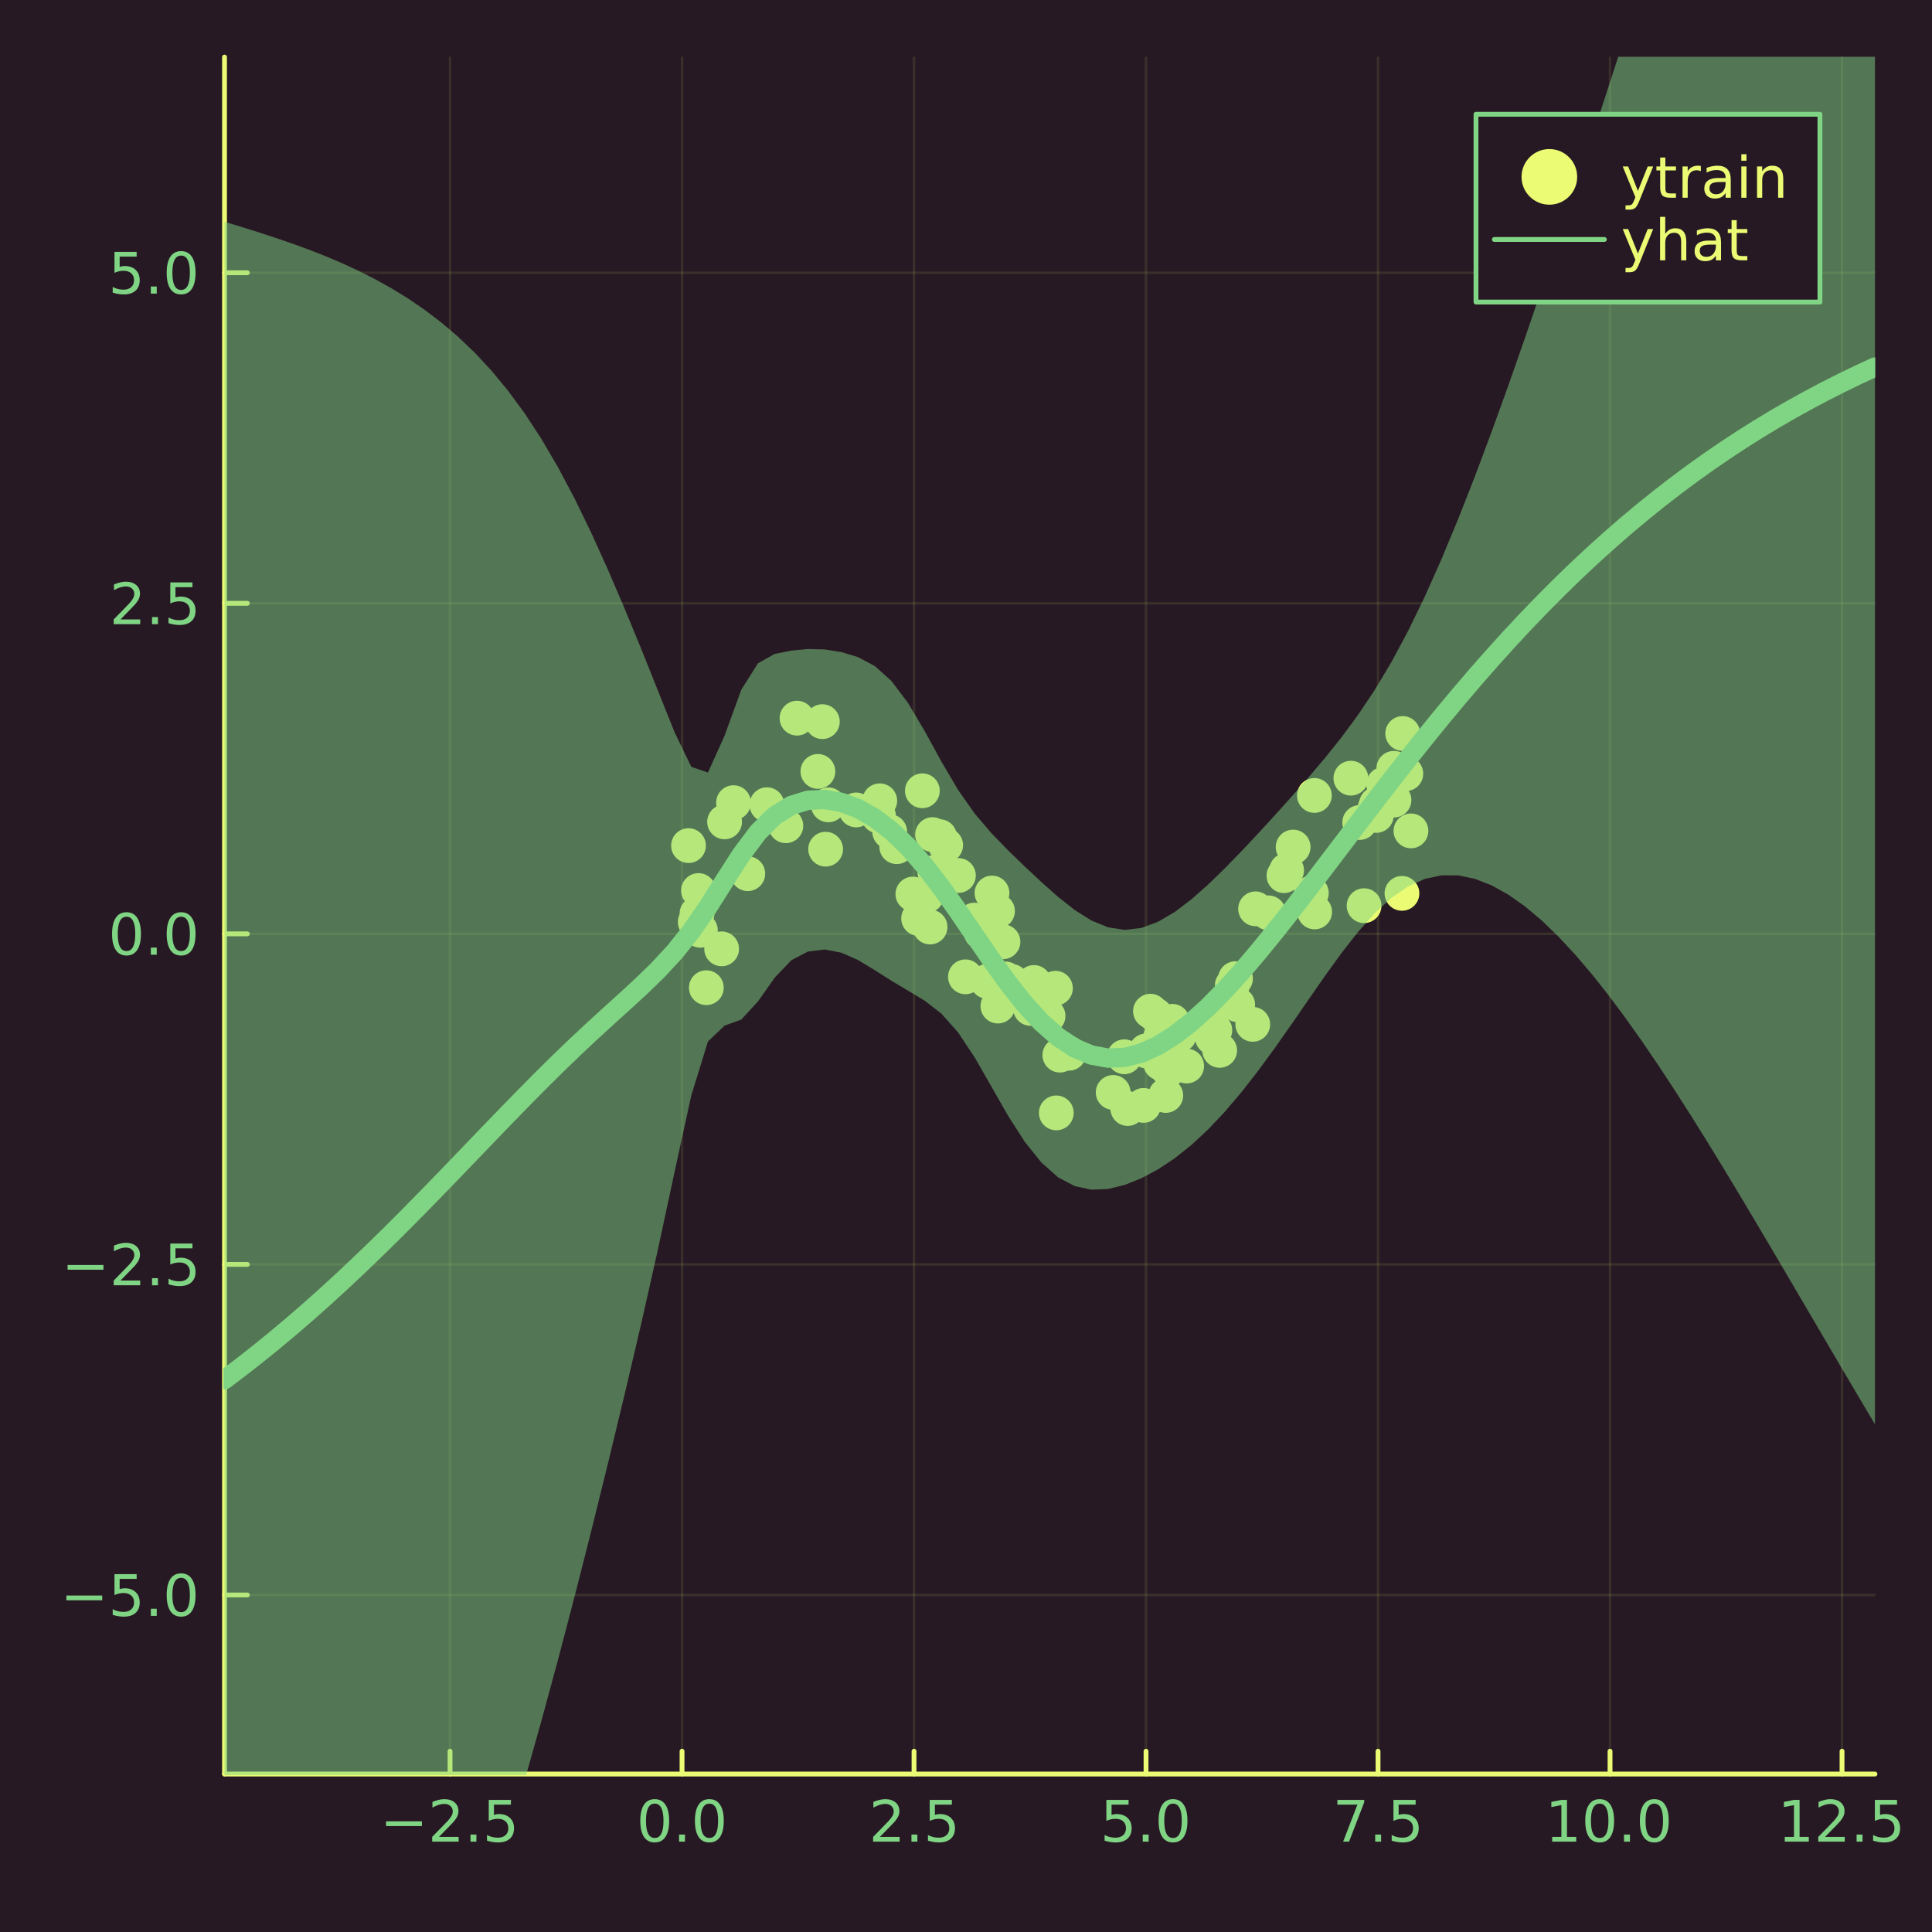 <?xml version="1.0" encoding="utf-8"?>
<svg xmlns="http://www.w3.org/2000/svg" xmlns:xlink="http://www.w3.org/1999/xlink" width="400" height="400" viewBox="0 0 1600 1600">
<rect x="0" y="0" width="1600" height="1600" fill="#808080" stroke="none"/>
<defs>
  <clipPath id="clip800">
    <rect x="0" y="0" width="1600" height="1600"/>
  </clipPath>
</defs>
<path clip-path="url(#clip800)" d="
M0 1600 L1600 1600 L1600 0 L0 0  Z
  " fill="#271924" fill-rule="evenodd" fill-opacity="1"/>
<defs>
  <clipPath id="clip801">
    <rect x="320" y="160" width="1121" height="1121"/>
  </clipPath>
</defs>
<path clip-path="url(#clip800)" d="
M185.936 1469.17 L1552.76 1469.17 L1552.76 47.244 L185.936 47.244  Z
  " fill="#271924" fill-rule="evenodd" fill-opacity="1"/>
<defs>
  <clipPath id="clip802">
    <rect x="185" y="47" width="1368" height="1423"/>
  </clipPath>
</defs>
<polyline clip-path="url(#clip802)" style="stroke:#ebfb73; stroke-linecap:round; stroke-linejoin:round; stroke-width:2; stroke-opacity:0.1; fill:none" points="
  372.701,1469.17 372.701,47.244 
  "/>
<polyline clip-path="url(#clip802)" style="stroke:#ebfb73; stroke-linecap:round; stroke-linejoin:round; stroke-width:2; stroke-opacity:0.1; fill:none" points="
  564.832,1469.17 564.832,47.244 
  "/>
<polyline clip-path="url(#clip802)" style="stroke:#ebfb73; stroke-linecap:round; stroke-linejoin:round; stroke-width:2; stroke-opacity:0.1; fill:none" points="
  756.963,1469.17 756.963,47.244 
  "/>
<polyline clip-path="url(#clip802)" style="stroke:#ebfb73; stroke-linecap:round; stroke-linejoin:round; stroke-width:2; stroke-opacity:0.1; fill:none" points="
  949.094,1469.17 949.094,47.244 
  "/>
<polyline clip-path="url(#clip802)" style="stroke:#ebfb73; stroke-linecap:round; stroke-linejoin:round; stroke-width:2; stroke-opacity:0.1; fill:none" points="
  1141.23,1469.17 1141.23,47.244 
  "/>
<polyline clip-path="url(#clip802)" style="stroke:#ebfb73; stroke-linecap:round; stroke-linejoin:round; stroke-width:2; stroke-opacity:0.1; fill:none" points="
  1333.36,1469.17 1333.36,47.244 
  "/>
<polyline clip-path="url(#clip802)" style="stroke:#ebfb73; stroke-linecap:round; stroke-linejoin:round; stroke-width:2; stroke-opacity:0.1; fill:none" points="
  1525.49,1469.17 1525.49,47.244 
  "/>
<polyline clip-path="url(#clip800)" style="stroke:#ebfb73; stroke-linecap:round; stroke-linejoin:round; stroke-width:4; stroke-opacity:1; fill:none" points="
  185.936,1469.17 1552.76,1469.17 
  "/>
<polyline clip-path="url(#clip800)" style="stroke:#ebfb73; stroke-linecap:round; stroke-linejoin:round; stroke-width:4; stroke-opacity:1; fill:none" points="
  372.701,1469.17 372.701,1450.27 
  "/>
<polyline clip-path="url(#clip800)" style="stroke:#ebfb73; stroke-linecap:round; stroke-linejoin:round; stroke-width:4; stroke-opacity:1; fill:none" points="
  564.832,1469.17 564.832,1450.27 
  "/>
<polyline clip-path="url(#clip800)" style="stroke:#ebfb73; stroke-linecap:round; stroke-linejoin:round; stroke-width:4; stroke-opacity:1; fill:none" points="
  756.963,1469.17 756.963,1450.27 
  "/>
<polyline clip-path="url(#clip800)" style="stroke:#ebfb73; stroke-linecap:round; stroke-linejoin:round; stroke-width:4; stroke-opacity:1; fill:none" points="
  949.094,1469.17 949.094,1450.27 
  "/>
<polyline clip-path="url(#clip800)" style="stroke:#ebfb73; stroke-linecap:round; stroke-linejoin:round; stroke-width:4; stroke-opacity:1; fill:none" points="
  1141.23,1469.17 1141.23,1450.27 
  "/>
<polyline clip-path="url(#clip800)" style="stroke:#ebfb73; stroke-linecap:round; stroke-linejoin:round; stroke-width:4; stroke-opacity:1; fill:none" points="
  1333.36,1469.17 1333.36,1450.27 
  "/>
<polyline clip-path="url(#clip800)" style="stroke:#ebfb73; stroke-linecap:round; stroke-linejoin:round; stroke-width:4; stroke-opacity:1; fill:none" points="
  1525.49,1469.17 1525.49,1450.27 
  "/>
<path clip-path="url(#clip800)" d="M319.727 1508.34 L349.402 1508.34 L349.402 1512.27 L319.727 1512.27 L319.727 1508.34 Z" fill="#80d584" fill-rule="evenodd" fill-opacity="1" /><path clip-path="url(#clip800)" d="M363.523 1521.23 L379.842 1521.23 L379.842 1525.17 L357.898 1525.17 L357.898 1521.23 Q360.56 1518.48 365.143 1513.85 Q369.749 1509.2 370.93 1507.85 Q373.175 1505.33 374.055 1503.59 Q374.958 1501.83 374.958 1500.14 Q374.958 1497.39 373.013 1495.65 Q371.092 1493.92 367.99 1493.92 Q365.791 1493.92 363.337 1494.68 Q360.907 1495.45 358.129 1497 L358.129 1492.27 Q360.953 1491.14 363.407 1490.56 Q365.861 1489.98 367.898 1489.98 Q373.268 1489.98 376.462 1492.67 Q379.657 1495.35 379.657 1499.84 Q379.657 1501.97 378.847 1503.89 Q378.06 1505.79 375.953 1508.39 Q375.374 1509.06 372.273 1512.27 Q369.171 1515.47 363.523 1521.23 Z" fill="#80d584" fill-rule="evenodd" fill-opacity="1" /><path clip-path="url(#clip800)" d="M389.657 1519.29 L394.541 1519.29 L394.541 1525.17 L389.657 1525.17 L389.657 1519.29 Z" fill="#80d584" fill-rule="evenodd" fill-opacity="1" /><path clip-path="url(#clip800)" d="M404.772 1490.61 L423.129 1490.61 L423.129 1494.54 L409.055 1494.54 L409.055 1503.02 Q410.073 1502.67 411.092 1502.51 Q412.11 1502.32 413.129 1502.32 Q418.916 1502.32 422.295 1505.49 Q425.675 1508.66 425.675 1514.08 Q425.675 1519.66 422.203 1522.76 Q418.731 1525.84 412.411 1525.84 Q410.235 1525.84 407.967 1525.47 Q405.721 1525.1 403.314 1524.36 L403.314 1519.66 Q405.397 1520.79 407.62 1521.35 Q409.842 1521.9 412.319 1521.9 Q416.323 1521.9 418.661 1519.8 Q420.999 1517.69 420.999 1514.08 Q420.999 1510.47 418.661 1508.36 Q416.323 1506.26 412.319 1506.26 Q410.444 1506.26 408.569 1506.67 Q406.717 1507.09 404.772 1507.97 L404.772 1490.61 Z" fill="#80d584" fill-rule="evenodd" fill-opacity="1" /><path clip-path="url(#clip800)" d="M542.216 1493.69 Q538.605 1493.69 536.777 1497.25 Q534.971 1500.79 534.971 1507.92 Q534.971 1515.03 536.777 1518.59 Q538.605 1522.14 542.216 1522.14 Q545.851 1522.14 547.656 1518.59 Q549.485 1515.03 549.485 1507.92 Q549.485 1500.79 547.656 1497.25 Q545.851 1493.69 542.216 1493.69 M542.216 1489.98 Q548.026 1489.98 551.082 1494.59 Q554.161 1499.17 554.161 1507.92 Q554.161 1516.65 551.082 1521.26 Q548.026 1525.84 542.216 1525.84 Q536.406 1525.84 533.327 1521.26 Q530.272 1516.65 530.272 1507.92 Q530.272 1499.17 533.327 1494.59 Q536.406 1489.98 542.216 1489.98 Z" fill="#80d584" fill-rule="evenodd" fill-opacity="1" /><path clip-path="url(#clip800)" d="M562.378 1519.29 L567.262 1519.29 L567.262 1525.17 L562.378 1525.17 L562.378 1519.29 Z" fill="#80d584" fill-rule="evenodd" fill-opacity="1" /><path clip-path="url(#clip800)" d="M587.448 1493.69 Q583.836 1493.69 582.008 1497.25 Q580.202 1500.79 580.202 1507.92 Q580.202 1515.03 582.008 1518.59 Q583.836 1522.14 587.448 1522.14 Q591.082 1522.14 592.887 1518.59 Q594.716 1515.03 594.716 1507.92 Q594.716 1500.79 592.887 1497.25 Q591.082 1493.69 587.448 1493.69 M587.448 1489.98 Q593.258 1489.98 596.313 1494.59 Q599.392 1499.17 599.392 1507.92 Q599.392 1516.65 596.313 1521.26 Q593.258 1525.84 587.448 1525.84 Q581.637 1525.84 578.559 1521.26 Q575.503 1516.65 575.503 1507.92 Q575.503 1499.17 578.559 1494.59 Q581.637 1489.98 587.448 1489.98 Z" fill="#80d584" fill-rule="evenodd" fill-opacity="1" /><path clip-path="url(#clip800)" d="M728.699 1521.23 L745.019 1521.23 L745.019 1525.17 L723.074 1525.17 L723.074 1521.23 Q725.736 1518.48 730.32 1513.85 Q734.926 1509.2 736.107 1507.85 Q738.352 1505.33 739.232 1503.59 Q740.134 1501.83 740.134 1500.14 Q740.134 1497.39 738.19 1495.65 Q736.269 1493.92 733.167 1493.92 Q730.968 1493.92 728.514 1494.68 Q726.084 1495.45 723.306 1497 L723.306 1492.27 Q726.13 1491.14 728.584 1490.56 Q731.037 1489.98 733.074 1489.98 Q738.445 1489.98 741.639 1492.67 Q744.834 1495.35 744.834 1499.84 Q744.834 1501.97 744.023 1503.89 Q743.236 1505.79 741.13 1508.39 Q740.551 1509.06 737.449 1512.27 Q734.347 1515.47 728.699 1521.23 Z" fill="#80d584" fill-rule="evenodd" fill-opacity="1" /><path clip-path="url(#clip800)" d="M754.833 1519.29 L759.718 1519.29 L759.718 1525.17 L754.833 1525.17 L754.833 1519.29 Z" fill="#80d584" fill-rule="evenodd" fill-opacity="1" /><path clip-path="url(#clip800)" d="M769.949 1490.61 L788.306 1490.61 L788.306 1494.54 L774.232 1494.54 L774.232 1503.02 Q775.25 1502.67 776.269 1502.51 Q777.287 1502.32 778.306 1502.32 Q784.093 1502.32 787.472 1505.49 Q790.852 1508.66 790.852 1514.08 Q790.852 1519.66 787.38 1522.76 Q783.907 1525.84 777.588 1525.84 Q775.412 1525.84 773.144 1525.47 Q770.898 1525.1 768.491 1524.36 L768.491 1519.66 Q770.574 1520.79 772.796 1521.35 Q775.019 1521.9 777.495 1521.9 Q781.5 1521.9 783.838 1519.8 Q786.176 1517.69 786.176 1514.08 Q786.176 1510.47 783.838 1508.36 Q781.5 1506.26 777.495 1506.26 Q775.62 1506.26 773.745 1506.67 Q771.894 1507.09 769.949 1507.97 L769.949 1490.61 Z" fill="#80d584" fill-rule="evenodd" fill-opacity="1" /><path clip-path="url(#clip800)" d="M916.259 1490.61 L934.615 1490.61 L934.615 1494.54 L920.541 1494.54 L920.541 1503.02 Q921.56 1502.67 922.578 1502.51 Q923.597 1502.32 924.615 1502.32 Q930.402 1502.32 933.782 1505.49 Q937.161 1508.66 937.161 1514.08 Q937.161 1519.66 933.689 1522.76 Q930.217 1525.84 923.898 1525.84 Q921.722 1525.84 919.453 1525.47 Q917.208 1525.1 914.8 1524.36 L914.8 1519.66 Q916.884 1520.79 919.106 1521.35 Q921.328 1521.9 923.805 1521.9 Q927.81 1521.9 930.148 1519.8 Q932.486 1517.69 932.486 1514.08 Q932.486 1510.47 930.148 1508.36 Q927.81 1506.26 923.805 1506.26 Q921.93 1506.26 920.055 1506.67 Q918.203 1507.09 916.259 1507.97 L916.259 1490.61 Z" fill="#80d584" fill-rule="evenodd" fill-opacity="1" /><path clip-path="url(#clip800)" d="M946.374 1519.29 L951.259 1519.29 L951.259 1525.17 L946.374 1525.17 L946.374 1519.29 Z" fill="#80d584" fill-rule="evenodd" fill-opacity="1" /><path clip-path="url(#clip800)" d="M971.444 1493.69 Q967.833 1493.69 966.004 1497.25 Q964.198 1500.79 964.198 1507.92 Q964.198 1515.03 966.004 1518.59 Q967.833 1522.14 971.444 1522.14 Q975.078 1522.14 976.883 1518.59 Q978.712 1515.03 978.712 1507.92 Q978.712 1500.79 976.883 1497.25 Q975.078 1493.69 971.444 1493.69 M971.444 1489.98 Q977.254 1489.98 980.309 1494.59 Q983.388 1499.17 983.388 1507.92 Q983.388 1516.65 980.309 1521.26 Q977.254 1525.84 971.444 1525.84 Q965.634 1525.84 962.555 1521.26 Q959.499 1516.65 959.499 1507.92 Q959.499 1499.17 962.555 1494.59 Q965.634 1489.98 971.444 1489.98 Z" fill="#80d584" fill-rule="evenodd" fill-opacity="1" /><path clip-path="url(#clip800)" d="M1107.55 1490.61 L1129.77 1490.61 L1129.77 1492.6 L1117.22 1525.17 L1112.34 1525.17 L1124.14 1494.54 L1107.55 1494.54 L1107.55 1490.61 Z" fill="#80d584" fill-rule="evenodd" fill-opacity="1" /><path clip-path="url(#clip800)" d="M1138.89 1519.29 L1143.77 1519.29 L1143.77 1525.17 L1138.89 1525.17 L1138.89 1519.29 Z" fill="#80d584" fill-rule="evenodd" fill-opacity="1" /><path clip-path="url(#clip800)" d="M1154 1490.61 L1172.36 1490.61 L1172.36 1494.54 L1158.29 1494.54 L1158.29 1503.02 Q1159.3 1502.67 1160.32 1502.51 Q1161.34 1502.32 1162.36 1502.32 Q1168.15 1502.32 1171.53 1505.49 Q1174.91 1508.66 1174.91 1514.08 Q1174.91 1519.66 1171.43 1522.76 Q1167.96 1525.84 1161.64 1525.84 Q1159.47 1525.84 1157.2 1525.47 Q1154.95 1525.1 1152.54 1524.36 L1152.54 1519.66 Q1154.63 1520.79 1156.85 1521.35 Q1159.07 1521.9 1161.55 1521.9 Q1165.55 1521.9 1167.89 1519.8 Q1170.23 1517.69 1170.23 1514.08 Q1170.23 1510.47 1167.89 1508.36 Q1165.55 1506.26 1161.55 1506.26 Q1159.67 1506.26 1157.8 1506.67 Q1155.95 1507.09 1154 1507.97 L1154 1490.61 Z" fill="#80d584" fill-rule="evenodd" fill-opacity="1" /><path clip-path="url(#clip800)" d="M1285.43 1521.23 L1293.07 1521.23 L1293.07 1494.87 L1284.76 1496.53 L1284.76 1492.27 L1293.02 1490.61 L1297.7 1490.61 L1297.7 1521.23 L1305.34 1521.23 L1305.34 1525.17 L1285.43 1525.17 L1285.43 1521.23 Z" fill="#80d584" fill-rule="evenodd" fill-opacity="1" /><path clip-path="url(#clip800)" d="M1324.78 1493.69 Q1321.17 1493.69 1319.34 1497.25 Q1317.53 1500.79 1317.53 1507.92 Q1317.53 1515.03 1319.34 1518.59 Q1321.17 1522.14 1324.78 1522.14 Q1328.41 1522.14 1330.22 1518.59 Q1332.05 1515.03 1332.05 1507.92 Q1332.05 1500.79 1330.22 1497.25 Q1328.41 1493.69 1324.78 1493.69 M1324.78 1489.98 Q1330.59 1489.98 1333.65 1494.59 Q1336.72 1499.17 1336.72 1507.92 Q1336.72 1516.65 1333.65 1521.26 Q1330.59 1525.84 1324.78 1525.84 Q1318.97 1525.84 1315.89 1521.26 Q1312.84 1516.65 1312.84 1507.92 Q1312.84 1499.17 1315.89 1494.59 Q1318.97 1489.98 1324.78 1489.98 Z" fill="#80d584" fill-rule="evenodd" fill-opacity="1" /><path clip-path="url(#clip800)" d="M1344.94 1519.29 L1349.83 1519.29 L1349.83 1525.17 L1344.94 1525.17 L1344.94 1519.29 Z" fill="#80d584" fill-rule="evenodd" fill-opacity="1" /><path clip-path="url(#clip800)" d="M1370.01 1493.69 Q1366.4 1493.69 1364.57 1497.25 Q1362.77 1500.79 1362.77 1507.92 Q1362.77 1515.03 1364.57 1518.59 Q1366.4 1522.14 1370.01 1522.14 Q1373.65 1522.14 1375.45 1518.59 Q1377.28 1515.03 1377.28 1507.92 Q1377.28 1500.79 1375.45 1497.25 Q1373.65 1493.69 1370.01 1493.69 M1370.01 1489.98 Q1375.82 1489.98 1378.88 1494.59 Q1381.96 1499.17 1381.96 1507.92 Q1381.96 1516.65 1378.88 1521.26 Q1375.82 1525.84 1370.01 1525.84 Q1364.2 1525.84 1361.12 1521.26 Q1358.07 1516.65 1358.07 1507.92 Q1358.07 1499.17 1361.12 1494.59 Q1364.2 1489.98 1370.01 1489.98 Z" fill="#80d584" fill-rule="evenodd" fill-opacity="1" /><path clip-path="url(#clip800)" d="M1478.06 1521.23 L1485.7 1521.23 L1485.7 1494.87 L1477.39 1496.53 L1477.39 1492.27 L1485.65 1490.61 L1490.33 1490.61 L1490.33 1521.23 L1497.96 1521.23 L1497.96 1525.17 L1478.06 1525.17 L1478.06 1521.23 Z" fill="#80d584" fill-rule="evenodd" fill-opacity="1" /><path clip-path="url(#clip800)" d="M1511.44 1521.23 L1527.76 1521.23 L1527.76 1525.17 L1505.81 1525.17 L1505.81 1521.23 Q1508.47 1518.48 1513.06 1513.85 Q1517.66 1509.2 1518.84 1507.85 Q1521.09 1505.33 1521.97 1503.59 Q1522.87 1501.83 1522.87 1500.14 Q1522.87 1497.39 1520.93 1495.65 Q1519.01 1493.92 1515.9 1493.92 Q1513.71 1493.92 1511.25 1494.68 Q1508.82 1495.45 1506.04 1497 L1506.04 1492.27 Q1508.87 1491.14 1511.32 1490.56 Q1513.77 1489.98 1515.81 1489.98 Q1521.18 1489.98 1524.38 1492.67 Q1527.57 1495.35 1527.57 1499.84 Q1527.57 1501.97 1526.76 1503.89 Q1525.97 1505.79 1523.87 1508.39 Q1523.29 1509.06 1520.19 1512.27 Q1517.09 1515.47 1511.44 1521.23 Z" fill="#80d584" fill-rule="evenodd" fill-opacity="1" /><path clip-path="url(#clip800)" d="M1537.57 1519.29 L1542.46 1519.29 L1542.46 1525.17 L1537.57 1525.17 L1537.57 1519.29 Z" fill="#80d584" fill-rule="evenodd" fill-opacity="1" /><path clip-path="url(#clip800)" d="M1552.69 1490.61 L1571.04 1490.61 L1571.04 1494.54 L1556.97 1494.54 L1556.97 1503.02 Q1557.99 1502.67 1559.01 1502.51 Q1560.02 1502.32 1561.04 1502.32 Q1566.83 1502.32 1570.21 1505.49 Q1573.59 1508.66 1573.59 1514.08 Q1573.59 1519.66 1570.12 1522.76 Q1566.64 1525.84 1560.33 1525.84 Q1558.15 1525.84 1555.88 1525.47 Q1553.64 1525.1 1551.23 1524.36 L1551.23 1519.66 Q1553.31 1520.79 1555.53 1521.35 Q1557.76 1521.9 1560.23 1521.9 Q1564.24 1521.9 1566.58 1519.8 Q1568.91 1517.69 1568.91 1514.08 Q1568.91 1510.47 1566.58 1508.36 Q1564.24 1506.26 1560.23 1506.26 Q1558.36 1506.26 1556.48 1506.67 Q1554.63 1507.09 1552.69 1507.97 L1552.69 1490.61 Z" fill="#80d584" fill-rule="evenodd" fill-opacity="1" /><polyline clip-path="url(#clip802)" style="stroke:#ebfb73; stroke-linecap:round; stroke-linejoin:round; stroke-width:2; stroke-opacity:0.1; fill:none" points="
  185.936,1320.9 1552.76,1320.9 
  "/>
<polyline clip-path="url(#clip802)" style="stroke:#ebfb73; stroke-linecap:round; stroke-linejoin:round; stroke-width:2; stroke-opacity:0.1; fill:none" points="
  185.936,1047.14 1552.76,1047.14 
  "/>
<polyline clip-path="url(#clip802)" style="stroke:#ebfb73; stroke-linecap:round; stroke-linejoin:round; stroke-width:2; stroke-opacity:0.1; fill:none" points="
  185.936,773.385 1552.76,773.385 
  "/>
<polyline clip-path="url(#clip802)" style="stroke:#ebfb73; stroke-linecap:round; stroke-linejoin:round; stroke-width:2; stroke-opacity:0.1; fill:none" points="
  185.936,499.629 1552.76,499.629 
  "/>
<polyline clip-path="url(#clip802)" style="stroke:#ebfb73; stroke-linecap:round; stroke-linejoin:round; stroke-width:2; stroke-opacity:0.1; fill:none" points="
  185.936,225.873 1552.76,225.873 
  "/>
<polyline clip-path="url(#clip800)" style="stroke:#ebfb73; stroke-linecap:round; stroke-linejoin:round; stroke-width:4; stroke-opacity:1; fill:none" points="
  185.936,1469.17 185.936,47.244 
  "/>
<polyline clip-path="url(#clip800)" style="stroke:#ebfb73; stroke-linecap:round; stroke-linejoin:round; stroke-width:4; stroke-opacity:1; fill:none" points="
  185.936,1320.9 204.834,1320.9 
  "/>
<polyline clip-path="url(#clip800)" style="stroke:#ebfb73; stroke-linecap:round; stroke-linejoin:round; stroke-width:4; stroke-opacity:1; fill:none" points="
  185.936,1047.14 204.834,1047.14 
  "/>
<polyline clip-path="url(#clip800)" style="stroke:#ebfb73; stroke-linecap:round; stroke-linejoin:round; stroke-width:4; stroke-opacity:1; fill:none" points="
  185.936,773.385 204.834,773.385 
  "/>
<polyline clip-path="url(#clip800)" style="stroke:#ebfb73; stroke-linecap:round; stroke-linejoin:round; stroke-width:4; stroke-opacity:1; fill:none" points="
  185.936,499.629 204.834,499.629 
  "/>
<polyline clip-path="url(#clip800)" style="stroke:#ebfb73; stroke-linecap:round; stroke-linejoin:round; stroke-width:4; stroke-opacity:1; fill:none" points="
  185.936,225.873 204.834,225.873 
  "/>
<path clip-path="url(#clip800)" d="M54.992 1321.35 L84.668 1321.35 L84.668 1325.28 L54.992 1325.28 L54.992 1321.35 Z" fill="#80d584" fill-rule="evenodd" fill-opacity="1" /><path clip-path="url(#clip800)" d="M94.807 1303.62 L113.163 1303.62 L113.163 1307.55 L99.089 1307.55 L99.089 1316.02 Q100.108 1315.68 101.126 1315.51 Q102.145 1315.33 103.163 1315.33 Q108.95 1315.33 112.33 1318.5 Q115.709 1321.67 115.709 1327.09 Q115.709 1332.67 112.237 1335.77 Q108.765 1338.85 102.446 1338.85 Q100.27 1338.85 98.001 1338.48 Q95.756 1338.11 93.348 1337.37 L93.348 1332.67 Q95.432 1333.8 97.654 1334.36 Q99.876 1334.91 102.353 1334.91 Q106.358 1334.91 108.696 1332.81 Q111.033 1330.7 111.033 1327.09 Q111.033 1323.48 108.696 1321.37 Q106.358 1319.26 102.353 1319.26 Q100.478 1319.26 98.603 1319.68 Q96.751 1320.1 94.807 1320.98 L94.807 1303.62 Z" fill="#80d584" fill-rule="evenodd" fill-opacity="1" /><path clip-path="url(#clip800)" d="M124.922 1332.3 L129.807 1332.3 L129.807 1338.18 L124.922 1338.18 L124.922 1332.3 Z" fill="#80d584" fill-rule="evenodd" fill-opacity="1" /><path clip-path="url(#clip800)" d="M149.992 1306.7 Q146.381 1306.7 144.552 1310.26 Q142.746 1313.8 142.746 1320.93 Q142.746 1328.04 144.552 1331.6 Q146.381 1335.14 149.992 1335.14 Q153.626 1335.14 155.431 1331.6 Q157.26 1328.04 157.26 1320.93 Q157.26 1313.8 155.431 1310.26 Q153.626 1306.7 149.992 1306.7 M149.992 1302.99 Q155.802 1302.99 158.857 1307.6 Q161.936 1312.18 161.936 1320.93 Q161.936 1329.66 158.857 1334.26 Q155.802 1338.85 149.992 1338.85 Q144.181 1338.85 141.103 1334.26 Q138.047 1329.66 138.047 1320.93 Q138.047 1312.18 141.103 1307.6 Q144.181 1302.99 149.992 1302.99 Z" fill="#80d584" fill-rule="evenodd" fill-opacity="1" /><path clip-path="url(#clip800)" d="M55.987 1047.59 L85.663 1047.59 L85.663 1051.53 L55.987 1051.53 L55.987 1047.59 Z" fill="#80d584" fill-rule="evenodd" fill-opacity="1" /><path clip-path="url(#clip800)" d="M99.784 1060.49 L116.103 1060.49 L116.103 1064.42 L94.159 1064.42 L94.159 1060.49 Q96.821 1057.73 101.404 1053.1 Q106.01 1048.45 107.191 1047.11 Q109.436 1044.58 110.316 1042.85 Q111.219 1041.09 111.219 1039.4 Q111.219 1036.64 109.274 1034.91 Q107.353 1033.17 104.251 1033.17 Q102.052 1033.17 99.598 1033.93 Q97.168 1034.7 94.39 1036.25 L94.39 1031.53 Q97.214 1030.39 99.668 1029.81 Q102.122 1029.24 104.159 1029.24 Q109.529 1029.24 112.723 1031.92 Q115.918 1034.61 115.918 1039.1 Q115.918 1041.23 115.108 1043.15 Q114.321 1045.05 112.214 1047.64 Q111.635 1048.31 108.534 1051.53 Q105.432 1054.72 99.784 1060.49 Z" fill="#80d584" fill-rule="evenodd" fill-opacity="1" /><path clip-path="url(#clip800)" d="M125.918 1058.54 L130.802 1058.54 L130.802 1064.42 L125.918 1064.42 L125.918 1058.54 Z" fill="#80d584" fill-rule="evenodd" fill-opacity="1" /><path clip-path="url(#clip800)" d="M141.033 1029.86 L159.39 1029.86 L159.39 1033.8 L145.316 1033.8 L145.316 1042.27 Q146.334 1041.92 147.353 1041.76 Q148.371 1041.57 149.39 1041.57 Q155.177 1041.57 158.556 1044.74 Q161.936 1047.92 161.936 1053.33 Q161.936 1058.91 158.464 1062.01 Q154.992 1065.09 148.672 1065.09 Q146.496 1065.09 144.228 1064.72 Q141.982 1064.35 139.575 1063.61 L139.575 1058.91 Q141.658 1060.05 143.881 1060.6 Q146.103 1061.16 148.58 1061.16 Q152.584 1061.16 154.922 1059.05 Q157.26 1056.94 157.26 1053.33 Q157.26 1049.72 154.922 1047.62 Q152.584 1045.51 148.58 1045.51 Q146.705 1045.51 144.83 1045.93 Q142.978 1046.34 141.033 1047.22 L141.033 1029.86 Z" fill="#80d584" fill-rule="evenodd" fill-opacity="1" /><path clip-path="url(#clip800)" d="M104.76 759.184 Q101.149 759.184 99.321 762.748 Q97.515 766.29 97.515 773.42 Q97.515 780.526 99.321 784.091 Q101.149 787.633 104.76 787.633 Q108.395 787.633 110.2 784.091 Q112.029 780.526 112.029 773.42 Q112.029 766.29 110.2 762.748 Q108.395 759.184 104.76 759.184 M104.76 755.48 Q110.571 755.48 113.626 760.086 Q116.705 764.67 116.705 773.42 Q116.705 782.146 113.626 786.753 Q110.571 791.336 104.76 791.336 Q98.95 791.336 95.871 786.753 Q92.816 782.146 92.816 773.42 Q92.816 764.67 95.871 760.086 Q98.95 755.48 104.76 755.48 Z" fill="#80d584" fill-rule="evenodd" fill-opacity="1" /><path clip-path="url(#clip800)" d="M124.922 784.785 L129.807 784.785 L129.807 790.665 L124.922 790.665 L124.922 784.785 Z" fill="#80d584" fill-rule="evenodd" fill-opacity="1" /><path clip-path="url(#clip800)" d="M149.992 759.184 Q146.381 759.184 144.552 762.748 Q142.746 766.29 142.746 773.42 Q142.746 780.526 144.552 784.091 Q146.381 787.633 149.992 787.633 Q153.626 787.633 155.431 784.091 Q157.26 780.526 157.26 773.42 Q157.26 766.29 155.431 762.748 Q153.626 759.184 149.992 759.184 M149.992 755.48 Q155.802 755.48 158.857 760.086 Q161.936 764.67 161.936 773.42 Q161.936 782.146 158.857 786.753 Q155.802 791.336 149.992 791.336 Q144.181 791.336 141.103 786.753 Q138.047 782.146 138.047 773.42 Q138.047 764.67 141.103 760.086 Q144.181 755.48 149.992 755.48 Z" fill="#80d584" fill-rule="evenodd" fill-opacity="1" /><path clip-path="url(#clip800)" d="M99.784 512.974 L116.103 512.974 L116.103 516.909 L94.159 516.909 L94.159 512.974 Q96.821 510.219 101.404 505.59 Q106.01 500.937 107.191 499.594 Q109.436 497.071 110.316 495.335 Q111.219 493.576 111.219 491.886 Q111.219 489.131 109.274 487.395 Q107.353 485.659 104.251 485.659 Q102.052 485.659 99.598 486.423 Q97.168 487.187 94.39 488.738 L94.39 484.016 Q97.214 482.881 99.668 482.303 Q102.122 481.724 104.159 481.724 Q109.529 481.724 112.723 484.409 Q115.918 487.094 115.918 491.585 Q115.918 493.715 115.108 495.636 Q114.321 497.534 112.214 500.127 Q111.635 500.798 108.534 504.016 Q105.432 507.21 99.784 512.974 Z" fill="#80d584" fill-rule="evenodd" fill-opacity="1" /><path clip-path="url(#clip800)" d="M125.918 511.029 L130.802 511.029 L130.802 516.909 L125.918 516.909 L125.918 511.029 Z" fill="#80d584" fill-rule="evenodd" fill-opacity="1" /><path clip-path="url(#clip800)" d="M141.033 482.349 L159.39 482.349 L159.39 486.284 L145.316 486.284 L145.316 494.756 Q146.334 494.409 147.353 494.247 Q148.371 494.062 149.39 494.062 Q155.177 494.062 158.556 497.233 Q161.936 500.405 161.936 505.821 Q161.936 511.4 158.464 514.502 Q154.992 517.58 148.672 517.58 Q146.496 517.58 144.228 517.21 Q141.982 516.84 139.575 516.099 L139.575 511.4 Q141.658 512.534 143.881 513.09 Q146.103 513.645 148.58 513.645 Q152.584 513.645 154.922 511.539 Q157.26 509.432 157.26 505.821 Q157.26 502.21 154.922 500.104 Q152.584 497.997 148.58 497.997 Q146.705 497.997 144.83 498.414 Q142.978 498.83 141.033 499.71 L141.033 482.349 Z" fill="#80d584" fill-rule="evenodd" fill-opacity="1" /><path clip-path="url(#clip800)" d="M94.807 208.593 L113.163 208.593 L113.163 212.528 L99.089 212.528 L99.089 221.001 Q100.108 220.653 101.126 220.491 Q102.145 220.306 103.163 220.306 Q108.95 220.306 112.33 223.477 Q115.709 226.649 115.709 232.065 Q115.709 237.644 112.237 240.746 Q108.765 243.825 102.446 243.825 Q100.27 243.825 98.001 243.454 Q95.756 243.084 93.348 242.343 L93.348 237.644 Q95.432 238.778 97.654 239.334 Q99.876 239.889 102.353 239.889 Q106.358 239.889 108.696 237.783 Q111.033 235.676 111.033 232.065 Q111.033 228.454 108.696 226.348 Q106.358 224.241 102.353 224.241 Q100.478 224.241 98.603 224.658 Q96.751 225.075 94.807 225.954 L94.807 208.593 Z" fill="#80d584" fill-rule="evenodd" fill-opacity="1" /><path clip-path="url(#clip800)" d="M124.922 237.274 L129.807 237.274 L129.807 243.153 L124.922 243.153 L124.922 237.274 Z" fill="#80d584" fill-rule="evenodd" fill-opacity="1" /><path clip-path="url(#clip800)" d="M149.992 211.672 Q146.381 211.672 144.552 215.237 Q142.746 218.778 142.746 225.908 Q142.746 233.014 144.552 236.579 Q146.381 240.121 149.992 240.121 Q153.626 240.121 155.431 236.579 Q157.26 233.014 157.26 225.908 Q157.26 218.778 155.431 215.237 Q153.626 211.672 149.992 211.672 M149.992 207.968 Q155.802 207.968 158.857 212.575 Q161.936 217.158 161.936 225.908 Q161.936 234.635 158.857 239.241 Q155.802 243.825 149.992 243.825 Q144.181 243.825 141.103 239.241 Q138.047 234.635 138.047 225.908 Q138.047 217.158 141.103 212.575 Q144.181 207.968 149.992 207.968 Z" fill="#80d584" fill-rule="evenodd" fill-opacity="1" /><circle clip-path="url(#clip802)" cx="607.468" cy="664.731" r="14.4" fill="#ebfb73" fill-rule="evenodd" fill-opacity="1" stroke="none"/>
<circle clip-path="url(#clip802)" cx="1023.17" cy="810.493" r="14.4" fill="#ebfb73" fill-rule="evenodd" fill-opacity="1" stroke="none"/>
<circle clip-path="url(#clip802)" cx="961.415" cy="858.041" r="14.4" fill="#ebfb73" fill-rule="evenodd" fill-opacity="1" stroke="none"/>
<circle clip-path="url(#clip802)" cx="1020.54" cy="815.969" r="14.4" fill="#ebfb73" fill-rule="evenodd" fill-opacity="1" stroke="none"/>
<circle clip-path="url(#clip802)" cx="812.065" cy="764.646" r="14.4" fill="#ebfb73" fill-rule="evenodd" fill-opacity="1" stroke="none"/>
<circle clip-path="url(#clip802)" cx="921.882" cy="904.705" r="14.4" fill="#ebfb73" fill-rule="evenodd" fill-opacity="1" stroke="none"/>
<circle clip-path="url(#clip802)" cx="600.064" cy="680.647" r="14.4" fill="#ebfb73" fill-rule="evenodd" fill-opacity="1" stroke="none"/>
<circle clip-path="url(#clip802)" cx="807.021" cy="761.962" r="14.4" fill="#ebfb73" fill-rule="evenodd" fill-opacity="1" stroke="none"/>
<circle clip-path="url(#clip802)" cx="772.286" cy="691.183" r="14.4" fill="#ebfb73" fill-rule="evenodd" fill-opacity="1" stroke="none"/>
<circle clip-path="url(#clip802)" cx="845.622" cy="817.911" r="14.4" fill="#ebfb73" fill-rule="evenodd" fill-opacity="1" stroke="none"/>
<circle clip-path="url(#clip802)" cx="736.796" cy="688.779" r="14.4" fill="#ebfb73" fill-rule="evenodd" fill-opacity="1" stroke="none"/>
<circle clip-path="url(#clip802)" cx="965.439" cy="907.214" r="14.4" fill="#ebfb73" fill-rule="evenodd" fill-opacity="1" stroke="none"/>
<circle clip-path="url(#clip802)" cx="650.808" cy="683.854" r="14.4" fill="#ebfb73" fill-rule="evenodd" fill-opacity="1" stroke="none"/>
<circle clip-path="url(#clip802)" cx="885.173" cy="872.296" r="14.4" fill="#ebfb73" fill-rule="evenodd" fill-opacity="1" stroke="none"/>
<circle clip-path="url(#clip802)" cx="1126.06" cy="681.159" r="14.4" fill="#ebfb73" fill-rule="evenodd" fill-opacity="1" stroke="none"/>
<circle clip-path="url(#clip802)" cx="931.123" cy="875.183" r="14.4" fill="#ebfb73" fill-rule="evenodd" fill-opacity="1" stroke="none"/>
<circle clip-path="url(#clip802)" cx="1001.2" cy="844.182" r="14.4" fill="#ebfb73" fill-rule="evenodd" fill-opacity="1" stroke="none"/>
<circle clip-path="url(#clip802)" cx="970.864" cy="845.813" r="14.4" fill="#ebfb73" fill-rule="evenodd" fill-opacity="1" stroke="none"/>
<circle clip-path="url(#clip802)" cx="830.615" cy="779.948" r="14.4" fill="#ebfb73" fill-rule="evenodd" fill-opacity="1" stroke="none"/>
<circle clip-path="url(#clip802)" cx="947.057" cy="915.45" r="14.4" fill="#ebfb73" fill-rule="evenodd" fill-opacity="1" stroke="none"/>
<circle clip-path="url(#clip802)" cx="778.064" cy="692.861" r="14.4" fill="#ebfb73" fill-rule="evenodd" fill-opacity="1" stroke="none"/>
<circle clip-path="url(#clip802)" cx="958.831" cy="864.517" r="14.4" fill="#ebfb73" fill-rule="evenodd" fill-opacity="1" stroke="none"/>
<circle clip-path="url(#clip802)" cx="832.722" cy="810.702" r="14.4" fill="#ebfb73" fill-rule="evenodd" fill-opacity="1" stroke="none"/>
<circle clip-path="url(#clip802)" cx="1006.08" cy="853.21" r="14.4" fill="#ebfb73" fill-rule="evenodd" fill-opacity="1" stroke="none"/>
<circle clip-path="url(#clip802)" cx="976.652" cy="857.062" r="14.4" fill="#ebfb73" fill-rule="evenodd" fill-opacity="1" stroke="none"/>
<circle clip-path="url(#clip802)" cx="1088.74" cy="755.216" r="14.4" fill="#ebfb73" fill-rule="evenodd" fill-opacity="1" stroke="none"/>
<circle clip-path="url(#clip802)" cx="619.289" cy="723.554" r="14.4" fill="#ebfb73" fill-rule="evenodd" fill-opacity="1" stroke="none"/>
<circle clip-path="url(#clip802)" cx="967.628" cy="885.946" r="14.4" fill="#ebfb73" fill-rule="evenodd" fill-opacity="1" stroke="none"/>
<circle clip-path="url(#clip802)" cx="635.123" cy="666.429" r="14.4" fill="#ebfb73" fill-rule="evenodd" fill-opacity="1" stroke="none"/>
<circle clip-path="url(#clip802)" cx="1142.35" cy="666.092" r="14.4" fill="#ebfb73" fill-rule="evenodd" fill-opacity="1" stroke="none"/>
<circle clip-path="url(#clip802)" cx="770.249" cy="767.721" r="14.4" fill="#ebfb73" fill-rule="evenodd" fill-opacity="1" stroke="none"/>
<circle clip-path="url(#clip802)" cx="793.71" cy="725.052" r="14.4" fill="#ebfb73" fill-rule="evenodd" fill-opacity="1" stroke="none"/>
<circle clip-path="url(#clip802)" cx="681.044" cy="597.637" r="14.4" fill="#ebfb73" fill-rule="evenodd" fill-opacity="1" stroke="none"/>
<circle clip-path="url(#clip802)" cx="1161.65" cy="607.446" r="14.4" fill="#ebfb73" fill-rule="evenodd" fill-opacity="1" stroke="none"/>
<circle clip-path="url(#clip802)" cx="774.227" cy="722.395" r="14.4" fill="#ebfb73" fill-rule="evenodd" fill-opacity="1" stroke="none"/>
<circle clip-path="url(#clip802)" cx="570.198" cy="700.302" r="14.4" fill="#ebfb73" fill-rule="evenodd" fill-opacity="1" stroke="none"/>
<circle clip-path="url(#clip802)" cx="577.226" cy="756.644" r="14.4" fill="#ebfb73" fill-rule="evenodd" fill-opacity="1" stroke="none"/>
<circle clip-path="url(#clip802)" cx="767.466" cy="741.543" r="14.4" fill="#ebfb73" fill-rule="evenodd" fill-opacity="1" stroke="none"/>
<circle clip-path="url(#clip802)" cx="1145.91" cy="649.566" r="14.4" fill="#ebfb73" fill-rule="evenodd" fill-opacity="1" stroke="none"/>
<circle clip-path="url(#clip802)" cx="1129.67" cy="750.049" r="14.4" fill="#ebfb73" fill-rule="evenodd" fill-opacity="1" stroke="none"/>
<circle clip-path="url(#clip802)" cx="1144.4" cy="666.107" r="14.4" fill="#ebfb73" fill-rule="evenodd" fill-opacity="1" stroke="none"/>
<circle clip-path="url(#clip802)" cx="949.235" cy="870.298" r="14.4" fill="#ebfb73" fill-rule="evenodd" fill-opacity="1" stroke="none"/>
<circle clip-path="url(#clip802)" cx="799.535" cy="808.965" r="14.4" fill="#ebfb73" fill-rule="evenodd" fill-opacity="1" stroke="none"/>
<circle clip-path="url(#clip802)" cx="856.262" cy="813.655" r="14.4" fill="#ebfb73" fill-rule="evenodd" fill-opacity="1" stroke="none"/>
<circle clip-path="url(#clip802)" cx="952.768" cy="837.427" r="14.4" fill="#ebfb73" fill-rule="evenodd" fill-opacity="1" stroke="none"/>
<circle clip-path="url(#clip802)" cx="1161.04" cy="739.851" r="14.4" fill="#ebfb73" fill-rule="evenodd" fill-opacity="1" stroke="none"/>
<circle clip-path="url(#clip802)" cx="756.01" cy="740.416" r="14.4" fill="#ebfb73" fill-rule="evenodd" fill-opacity="1" stroke="none"/>
<circle clip-path="url(#clip802)" cx="826.429" cy="833.179" r="14.4" fill="#ebfb73" fill-rule="evenodd" fill-opacity="1" stroke="none"/>
<circle clip-path="url(#clip802)" cx="1154.45" cy="662.591" r="14.4" fill="#ebfb73" fill-rule="evenodd" fill-opacity="1" stroke="none"/>
<circle clip-path="url(#clip802)" cx="1025.02" cy="832.108" r="14.4" fill="#ebfb73" fill-rule="evenodd" fill-opacity="1" stroke="none"/>
<circle clip-path="url(#clip802)" cx="709.003" cy="670.749" r="14.4" fill="#ebfb73" fill-rule="evenodd" fill-opacity="1" stroke="none"/>
<circle clip-path="url(#clip802)" cx="867.967" cy="841.333" r="14.4" fill="#ebfb73" fill-rule="evenodd" fill-opacity="1" stroke="none"/>
<circle clip-path="url(#clip802)" cx="821.525" cy="739.557" r="14.4" fill="#ebfb73" fill-rule="evenodd" fill-opacity="1" stroke="none"/>
<circle clip-path="url(#clip802)" cx="853.462" cy="835.124" r="14.4" fill="#ebfb73" fill-rule="evenodd" fill-opacity="1" stroke="none"/>
<circle clip-path="url(#clip802)" cx="837.664" cy="812.785" r="14.4" fill="#ebfb73" fill-rule="evenodd" fill-opacity="1" stroke="none"/>
<circle clip-path="url(#clip802)" cx="1063.31" cy="725.196" r="14.4" fill="#ebfb73" fill-rule="evenodd" fill-opacity="1" stroke="none"/>
<circle clip-path="url(#clip802)" cx="1168.49" cy="688.103" r="14.4" fill="#ebfb73" fill-rule="evenodd" fill-opacity="1" stroke="none"/>
<circle clip-path="url(#clip802)" cx="956.998" cy="840.74" r="14.4" fill="#ebfb73" fill-rule="evenodd" fill-opacity="1" stroke="none"/>
<circle clip-path="url(#clip802)" cx="1164.24" cy="640.718" r="14.4" fill="#ebfb73" fill-rule="evenodd" fill-opacity="1" stroke="none"/>
<circle clip-path="url(#clip802)" cx="660.056" cy="594.756" r="14.4" fill="#ebfb73" fill-rule="evenodd" fill-opacity="1" stroke="none"/>
<circle clip-path="url(#clip802)" cx="1086.01" cy="739.588" r="14.4" fill="#ebfb73" fill-rule="evenodd" fill-opacity="1" stroke="none"/>
<circle clip-path="url(#clip802)" cx="683.759" cy="703.259" r="14.4" fill="#ebfb73" fill-rule="evenodd" fill-opacity="1" stroke="none"/>
<circle clip-path="url(#clip802)" cx="677.349" cy="638.853" r="14.4" fill="#ebfb73" fill-rule="evenodd" fill-opacity="1" stroke="none"/>
<circle clip-path="url(#clip802)" cx="1004.11" cy="859.278" r="14.4" fill="#ebfb73" fill-rule="evenodd" fill-opacity="1" stroke="none"/>
<circle clip-path="url(#clip802)" cx="812.658" cy="772.136" r="14.4" fill="#ebfb73" fill-rule="evenodd" fill-opacity="1" stroke="none"/>
<circle clip-path="url(#clip802)" cx="685.965" cy="666.561" r="14.4" fill="#ebfb73" fill-rule="evenodd" fill-opacity="1" stroke="none"/>
<circle clip-path="url(#clip802)" cx="968.218" cy="860.614" r="14.4" fill="#ebfb73" fill-rule="evenodd" fill-opacity="1" stroke="none"/>
<circle clip-path="url(#clip802)" cx="1118.74" cy="644.447" r="14.4" fill="#ebfb73" fill-rule="evenodd" fill-opacity="1" stroke="none"/>
<circle clip-path="url(#clip802)" cx="834.518" cy="815.735" r="14.4" fill="#ebfb73" fill-rule="evenodd" fill-opacity="1" stroke="none"/>
<circle clip-path="url(#clip802)" cx="1037.48" cy="848.315" r="14.4" fill="#ebfb73" fill-rule="evenodd" fill-opacity="1" stroke="none"/>
<circle clip-path="url(#clip802)" cx="1070.92" cy="701.48" r="14.4" fill="#ebfb73" fill-rule="evenodd" fill-opacity="1" stroke="none"/>
<circle clip-path="url(#clip802)" cx="575.777" cy="763.55" r="14.4" fill="#ebfb73" fill-rule="evenodd" fill-opacity="1" stroke="none"/>
<circle clip-path="url(#clip802)" cx="874.786" cy="921.656" r="14.4" fill="#ebfb73" fill-rule="evenodd" fill-opacity="1" stroke="none"/>
<circle clip-path="url(#clip802)" cx="1065.53" cy="720.759" r="14.4" fill="#ebfb73" fill-rule="evenodd" fill-opacity="1" stroke="none"/>
<circle clip-path="url(#clip802)" cx="1050.5" cy="755.973" r="14.4" fill="#ebfb73" fill-rule="evenodd" fill-opacity="1" stroke="none"/>
<circle clip-path="url(#clip802)" cx="1088.53" cy="658.757" r="14.4" fill="#ebfb73" fill-rule="evenodd" fill-opacity="1" stroke="none"/>
<circle clip-path="url(#clip802)" cx="578.463" cy="737.509" r="14.4" fill="#ebfb73" fill-rule="evenodd" fill-opacity="1" stroke="none"/>
<circle clip-path="url(#clip802)" cx="763.863" cy="654.893" r="14.4" fill="#ebfb73" fill-rule="evenodd" fill-opacity="1" stroke="none"/>
<circle clip-path="url(#clip802)" cx="956.557" cy="871.994" r="14.4" fill="#ebfb73" fill-rule="evenodd" fill-opacity="1" stroke="none"/>
<circle clip-path="url(#clip802)" cx="760.762" cy="760.642" r="14.4" fill="#ebfb73" fill-rule="evenodd" fill-opacity="1" stroke="none"/>
<circle clip-path="url(#clip802)" cx="982.745" cy="882.851" r="14.4" fill="#ebfb73" fill-rule="evenodd" fill-opacity="1" stroke="none"/>
<circle clip-path="url(#clip802)" cx="584.957" cy="817.973" r="14.4" fill="#ebfb73" fill-rule="evenodd" fill-opacity="1" stroke="none"/>
<circle clip-path="url(#clip802)" cx="1139.78" cy="675.315" r="14.4" fill="#ebfb73" fill-rule="evenodd" fill-opacity="1" stroke="none"/>
<circle clip-path="url(#clip802)" cx="742.63" cy="701.19" r="14.4" fill="#ebfb73" fill-rule="evenodd" fill-opacity="1" stroke="none"/>
<circle clip-path="url(#clip802)" cx="1154.33" cy="636.267" r="14.4" fill="#ebfb73" fill-rule="evenodd" fill-opacity="1" stroke="none"/>
<circle clip-path="url(#clip802)" cx="817.649" cy="812.719" r="14.4" fill="#ebfb73" fill-rule="evenodd" fill-opacity="1" stroke="none"/>
<circle clip-path="url(#clip802)" cx="1010.09" cy="869.876" r="14.4" fill="#ebfb73" fill-rule="evenodd" fill-opacity="1" stroke="none"/>
<circle clip-path="url(#clip802)" cx="580.03" cy="770.434" r="14.4" fill="#ebfb73" fill-rule="evenodd" fill-opacity="1" stroke="none"/>
<circle clip-path="url(#clip802)" cx="1139.94" cy="665.945" r="14.4" fill="#ebfb73" fill-rule="evenodd" fill-opacity="1" stroke="none"/>
<circle clip-path="url(#clip802)" cx="877.726" cy="873.817" r="14.4" fill="#ebfb73" fill-rule="evenodd" fill-opacity="1" stroke="none"/>
<circle clip-path="url(#clip802)" cx="728.582" cy="663.183" r="14.4" fill="#ebfb73" fill-rule="evenodd" fill-opacity="1" stroke="none"/>
<circle clip-path="url(#clip802)" cx="826.089" cy="754.514" r="14.4" fill="#ebfb73" fill-rule="evenodd" fill-opacity="1" stroke="none"/>
<circle clip-path="url(#clip802)" cx="727.565" cy="675.78" r="14.4" fill="#ebfb73" fill-rule="evenodd" fill-opacity="1" stroke="none"/>
<circle clip-path="url(#clip802)" cx="783.16" cy="699.963" r="14.4" fill="#ebfb73" fill-rule="evenodd" fill-opacity="1" stroke="none"/>
<circle clip-path="url(#clip802)" cx="1039.82" cy="752.656" r="14.4" fill="#ebfb73" fill-rule="evenodd" fill-opacity="1" stroke="none"/>
<circle clip-path="url(#clip802)" cx="961.157" cy="880.374" r="14.4" fill="#ebfb73" fill-rule="evenodd" fill-opacity="1" stroke="none"/>
<circle clip-path="url(#clip802)" cx="874.064" cy="818.398" r="14.4" fill="#ebfb73" fill-rule="evenodd" fill-opacity="1" stroke="none"/>
<circle clip-path="url(#clip802)" cx="933.94" cy="918.035" r="14.4" fill="#ebfb73" fill-rule="evenodd" fill-opacity="1" stroke="none"/>
<circle clip-path="url(#clip802)" cx="597.623" cy="785.801" r="14.4" fill="#ebfb73" fill-rule="evenodd" fill-opacity="1" stroke="none"/>
<circle clip-path="url(#clip802)" cx="1138.83" cy="669.263" r="14.4" fill="#ebfb73" fill-rule="evenodd" fill-opacity="1" stroke="none"/>
<path clip-path="url(#clip802)" d="
M185.936 2101.43 L199.742 2076.31 L213.549 2050.33 L227.355 2023.44 L241.161 1995.58 L254.967 1966.7 L268.774 1936.75 L282.58 1905.66 L296.386 1873.4 L310.192 1839.91 
  L323.999 1805.14 L337.805 1769.06 L351.611 1731.61 L365.417 1692.73 L379.224 1652.37 L393.03 1610.45 L406.836 1566.9 L420.642 1521.62 L434.449 1474.54 L448.255 1425.58 
  L462.061 1374.75 L475.867 1322.09 L489.674 1267.76 L503.48 1211.95 L517.286 1154.76 L531.093 1095.92 L544.899 1034.59 L558.705 970.264 L572.511 907.156 L586.318 862.443 
  L600.124 849.362 L613.93 844.34 L627.736 829.315 L641.543 809.709 L655.349 795.19 L669.155 788.006 L682.961 786.351 L696.768 788.952 L710.574 795.061 L724.38 803.383 
  L738.186 812.182 L751.993 820.411 L765.799 828.733 L779.605 839.431 L793.412 854.933 L807.218 875.745 L821.024 899.821 L834.83 923.986 L848.637 945.525 L862.443 962.758 
  L876.249 974.99 L890.055 982.29 L903.862 985.236 L917.668 984.64 L931.474 981.291 L945.28 975.766 L959.087 968.368 L972.893 959.179 L986.699 948.178 L1000.51 935.349 
  L1014.31 920.74 L1028.12 904.484 L1041.92 886.792 L1055.73 867.947 L1069.54 848.297 L1083.34 828.274 L1097.15 808.397 L1110.96 789.29 L1124.76 771.654 L1138.57 756.202 
  L1152.37 743.536 L1166.18 734.042 L1179.99 727.854 L1193.79 724.893 L1207.6 724.96 L1221.41 727.806 L1235.21 733.177 L1249.02 740.837 L1262.82 750.567 L1276.63 762.17 
  L1290.44 775.464 L1304.24 790.281 L1318.05 806.465 L1331.86 823.871 L1345.66 842.362 L1359.47 861.809 L1373.27 882.091 L1387.08 903.096 L1400.89 924.718 L1414.69 946.857 
  L1428.5 969.423 L1442.31 992.329 L1456.11 1015.5 L1469.92 1038.85 L1483.72 1062.33 L1497.53 1085.87 L1511.34 1109.4 L1525.14 1132.89 L1538.95 1156.29 L1552.76 1179.54 
  L1552.76 -571.544 L1538.95 -535.512 L1525.14 -498.75 L1511.34 -461.277 L1497.53 -423.117 L1483.72 -384.299 L1469.92 -344.854 L1456.11 -304.822 L1442.31 -264.245 L1428.5 -223.173 
  L1414.69 -181.662 L1400.89 -139.774 L1387.08 -97.579 L1373.27 -55.154 L1359.47 -12.585 L1345.66 30.034 L1331.86 72.598 L1318.05 114.993 L1304.24 157.094 L1290.44 198.763 
  L1276.63 239.847 L1262.82 280.179 L1249.02 319.569 L1235.21 357.806 L1221.41 394.651 L1207.6 429.834 L1193.79 463.061 L1179.99 494.028 L1166.18 522.466 L1152.37 548.208 
  L1138.57 571.282 L1124.76 591.942 L1110.96 610.637 L1097.15 627.891 L1083.34 644.186 L1069.54 659.886 L1055.73 675.212 L1041.92 690.246 L1028.12 704.944 L1014.31 719.14 
  L1000.51 732.549 L986.699 744.759 L972.893 755.235 L959.087 763.351 L945.28 768.472 L931.474 770.092 L917.668 767.986 L903.862 762.322 L890.055 753.647 L876.249 742.76 
  L862.443 730.511 L848.637 717.571 L834.83 704.197 L821.024 689.99 L807.218 673.787 L793.412 654.124 L779.605 630.669 L765.799 605.476 L751.993 582.187 L738.186 563.871 
  L724.38 551.541 L710.574 544.189 L696.768 540.02 L682.961 537.852 L669.155 537.489 L655.349 538.803 L641.543 541.576 L627.736 549.308 L613.93 571.151 L600.124 609.123 
  L586.318 639.789 L572.511 635.074 L558.705 606.527 L544.899 572.044 L531.093 537.524 L517.286 504.029 L503.48 471.835 L489.674 441.318 L475.867 412.89 L462.061 386.846 
  L448.255 363.301 L434.449 342.215 L420.642 323.437 L406.836 306.758 L393.03 291.946 L379.224 278.774 L365.417 267.032 L351.611 256.532 L337.805 247.113 L323.999 238.632 
  L310.192 230.966 L296.386 224.006 L282.58 217.655 L268.774 211.826 L254.967 206.437 L241.161 201.414 L227.355 196.687 L213.549 192.191 L199.742 187.862 L185.936 183.646 
   Z
  " fill="#80d584" fill-rule="evenodd" fill-opacity="0.5"/>
<polyline clip-path="url(#clip802)" style="stroke:#80d584; stroke-linecap:round; stroke-linejoin:round; stroke-width:16; stroke-opacity:1; fill:none" points="
  185.936,1142.54 199.742,1132.08 213.549,1121.26 227.355,1110.06 241.161,1098.5 254.967,1086.57 268.774,1074.29 282.58,1061.66 296.386,1048.7 310.192,1035.44 
  323.999,1021.89 337.805,1008.09 351.611,994.07 365.417,979.882 379.224,965.572 393.03,951.2 406.836,936.829 420.642,922.529 434.449,908.376 448.255,894.443 
  462.061,880.798 475.867,867.492 489.674,854.54 503.48,841.894 517.286,829.396 531.093,816.723 544.899,803.319 558.705,788.395 572.511,771.115 586.318,751.116 
  600.124,729.242 613.93,707.746 627.736,689.311 641.543,675.642 655.349,666.997 669.155,662.747 682.961,662.102 696.768,664.486 710.574,669.625 724.38,677.462 
  738.186,688.026 751.993,701.299 765.799,717.105 779.605,735.05 793.412,754.528 807.218,774.766 821.024,794.906 834.83,814.091 848.637,831.548 862.443,846.634 
  876.249,858.875 890.055,867.969 903.862,873.779 917.668,876.313 931.474,875.691 945.28,872.119 959.087,865.86 972.893,857.207 986.699,846.468 1000.51,833.949 
  1014.31,819.94 1028.12,804.714 1041.92,788.519 1055.73,771.579 1069.54,754.092 1083.34,736.23 1097.15,718.144 1110.96,699.964 1124.76,681.798 1138.57,663.742 
  1152.37,645.872 1166.18,628.254 1179.99,610.941 1193.79,593.977 1207.6,577.397 1221.41,561.228 1235.21,545.492 1249.02,530.203 1262.82,515.373 1276.63,501.009 
  1290.44,487.113 1304.24,473.687 1318.05,460.729 1331.86,448.234 1345.66,436.198 1359.47,424.612 1373.27,413.469 1387.08,402.759 1400.89,392.472 1414.69,382.598 
  1428.5,373.125 1442.31,364.042 1456.11,355.337 1469.92,346.999 1483.72,339.015 1497.53,331.374 1511.34,324.063 1525.14,317.072 1538.95,310.387 1552.76,303.999 
  
  "/>
<path clip-path="url(#clip800)" d="
M1222.36 250.162 L1507.2 250.162 L1507.2 94.642 L1222.36 94.642  Z
  " fill="#271924" fill-rule="evenodd" fill-opacity="1"/>
<polyline clip-path="url(#clip800)" style="stroke:#80d584; stroke-linecap:round; stroke-linejoin:round; stroke-width:4; stroke-opacity:1; fill:none" points="
  1222.36,250.162 1507.2,250.162 1507.2,94.642 1222.36,94.642 1222.36,250.162 
  "/>
<circle clip-path="url(#clip800)" cx="1283.11" cy="146.482" r="23.04" fill="#ebfb73" fill-rule="evenodd" fill-opacity="1" stroke="none"/>
<path clip-path="url(#clip800)" d="M1357.7 166.169 Q1355.9 170.799 1354.18 172.211 Q1352.47 173.623 1349.6 173.623 L1346.2 173.623 L1346.2 170.058 L1348.7 170.058 Q1350.46 170.058 1351.43 169.224 Q1352.4 168.391 1353.58 165.289 L1354.35 163.345 L1343.86 137.836 L1348.37 137.836 L1356.47 158.113 L1364.58 137.836 L1369.09 137.836 L1357.7 166.169 Z" fill="#ebfb73" fill-rule="evenodd" fill-opacity="1" /><path clip-path="url(#clip800)" d="M1379.18 130.475 L1379.18 137.836 L1387.96 137.836 L1387.96 141.146 L1379.18 141.146 L1379.18 155.22 Q1379.18 158.391 1380.04 159.294 Q1380.92 160.197 1383.58 160.197 L1387.96 160.197 L1387.96 163.762 L1383.58 163.762 Q1378.65 163.762 1376.78 161.933 Q1374.9 160.081 1374.9 155.22 L1374.9 141.146 L1371.78 141.146 L1371.78 137.836 L1374.9 137.836 L1374.9 130.475 L1379.18 130.475 Z" fill="#ebfb73" fill-rule="evenodd" fill-opacity="1" /><path clip-path="url(#clip800)" d="M1408.58 141.817 Q1407.86 141.401 1407.01 141.215 Q1406.17 141.007 1405.16 141.007 Q1401.54 141.007 1399.6 143.368 Q1397.68 145.706 1397.68 150.104 L1397.68 163.762 L1393.4 163.762 L1393.4 137.836 L1397.68 137.836 L1397.68 141.864 Q1399.02 139.502 1401.17 138.368 Q1403.33 137.211 1406.41 137.211 Q1406.84 137.211 1407.38 137.28 Q1407.91 137.327 1408.56 137.442 L1408.58 141.817 Z" fill="#ebfb73" fill-rule="evenodd" fill-opacity="1" /><path clip-path="url(#clip800)" d="M1424.83 150.729 Q1419.67 150.729 1417.68 151.91 Q1415.69 153.09 1415.69 155.938 Q1415.69 158.206 1417.17 159.549 Q1418.67 160.868 1421.24 160.868 Q1424.78 160.868 1426.91 158.368 Q1429.07 155.845 1429.07 151.678 L1429.07 150.729 L1424.83 150.729 M1433.33 148.97 L1433.33 163.762 L1429.07 163.762 L1429.07 159.826 Q1427.61 162.187 1425.43 163.322 Q1423.26 164.433 1420.11 164.433 Q1416.13 164.433 1413.77 162.211 Q1411.43 159.965 1411.43 156.215 Q1411.43 151.84 1414.34 149.618 Q1417.28 147.396 1423.09 147.396 L1429.07 147.396 L1429.07 146.979 Q1429.07 144.039 1427.12 142.442 Q1425.2 140.822 1421.71 140.822 Q1419.48 140.822 1417.38 141.354 Q1415.27 141.887 1413.33 142.951 L1413.33 139.016 Q1415.66 138.114 1417.86 137.674 Q1420.06 137.211 1422.15 137.211 Q1427.77 137.211 1430.55 140.127 Q1433.33 143.044 1433.33 148.97 Z" fill="#ebfb73" fill-rule="evenodd" fill-opacity="1" /><path clip-path="url(#clip800)" d="M1442.1 137.836 L1446.36 137.836 L1446.36 163.762 L1442.1 163.762 L1442.1 137.836 M1442.1 127.743 L1446.36 127.743 L1446.36 133.137 L1442.1 133.137 L1442.1 127.743 Z" fill="#ebfb73" fill-rule="evenodd" fill-opacity="1" /><path clip-path="url(#clip800)" d="M1476.82 148.113 L1476.82 163.762 L1472.56 163.762 L1472.56 148.252 Q1472.56 144.572 1471.13 142.743 Q1469.69 140.914 1466.82 140.914 Q1463.37 140.914 1461.38 143.114 Q1459.39 145.313 1459.39 149.109 L1459.39 163.762 L1455.11 163.762 L1455.11 137.836 L1459.39 137.836 L1459.39 141.864 Q1460.92 139.526 1462.98 138.368 Q1465.06 137.211 1467.77 137.211 Q1472.24 137.211 1474.53 139.989 Q1476.82 142.743 1476.82 148.113 Z" fill="#ebfb73" fill-rule="evenodd" fill-opacity="1" /><polyline clip-path="url(#clip800)" style="stroke:#80d584; stroke-linecap:round; stroke-linejoin:round; stroke-width:4; stroke-opacity:1; fill:none" points="
  1237.55,198.322 1328.67,198.322 
  "/>
<path clip-path="url(#clip800)" d="M1357.7 218.009 Q1355.9 222.639 1354.18 224.051 Q1352.47 225.463 1349.6 225.463 L1346.2 225.463 L1346.2 221.898 L1348.7 221.898 Q1350.46 221.898 1351.43 221.064 Q1352.4 220.231 1353.58 217.129 L1354.35 215.185 L1343.86 189.676 L1348.37 189.676 L1356.47 209.953 L1364.58 189.676 L1369.09 189.676 L1357.7 218.009 Z" fill="#ebfb73" fill-rule="evenodd" fill-opacity="1" /><path clip-path="url(#clip800)" d="M1396.52 199.953 L1396.52 215.602 L1392.26 215.602 L1392.26 200.092 Q1392.26 196.412 1390.83 194.583 Q1389.39 192.754 1386.52 192.754 Q1383.07 192.754 1381.08 194.954 Q1379.09 197.153 1379.09 200.949 L1379.09 215.602 L1374.81 215.602 L1374.81 179.583 L1379.09 179.583 L1379.09 193.704 Q1380.62 191.366 1382.68 190.208 Q1384.76 189.051 1387.47 189.051 Q1391.94 189.051 1394.23 191.829 Q1396.52 194.583 1396.52 199.953 Z" fill="#ebfb73" fill-rule="evenodd" fill-opacity="1" /><path clip-path="url(#clip800)" d="M1416.8 202.569 Q1411.64 202.569 1409.65 203.75 Q1407.66 204.93 1407.66 207.778 Q1407.66 210.046 1409.14 211.389 Q1410.64 212.708 1413.21 212.708 Q1416.75 212.708 1418.88 210.208 Q1421.03 207.685 1421.03 203.518 L1421.03 202.569 L1416.8 202.569 M1425.29 200.81 L1425.29 215.602 L1421.03 215.602 L1421.03 211.666 Q1419.58 214.027 1417.4 215.162 Q1415.22 216.273 1412.08 216.273 Q1408.09 216.273 1405.73 214.051 Q1403.4 211.805 1403.4 208.055 Q1403.4 203.68 1406.31 201.458 Q1409.25 199.236 1415.06 199.236 L1421.03 199.236 L1421.03 198.819 Q1421.03 195.879 1419.09 194.282 Q1417.17 192.662 1413.67 192.662 Q1411.45 192.662 1409.34 193.194 Q1407.24 193.727 1405.29 194.791 L1405.29 190.856 Q1407.63 189.954 1409.83 189.514 Q1412.03 189.051 1414.11 189.051 Q1419.74 189.051 1422.52 191.967 Q1425.29 194.884 1425.29 200.81 Z" fill="#ebfb73" fill-rule="evenodd" fill-opacity="1" /><path clip-path="url(#clip800)" d="M1438.28 182.315 L1438.28 189.676 L1447.05 189.676 L1447.05 192.986 L1438.28 192.986 L1438.28 207.06 Q1438.28 210.231 1439.14 211.134 Q1440.02 212.037 1442.68 212.037 L1447.05 212.037 L1447.05 215.602 L1442.68 215.602 Q1437.75 215.602 1435.87 213.773 Q1434 211.921 1434 207.06 L1434 192.986 L1430.87 192.986 L1430.87 189.676 L1434 189.676 L1434 182.315 L1438.28 182.315 Z" fill="#ebfb73" fill-rule="evenodd" fill-opacity="1" /></svg>
